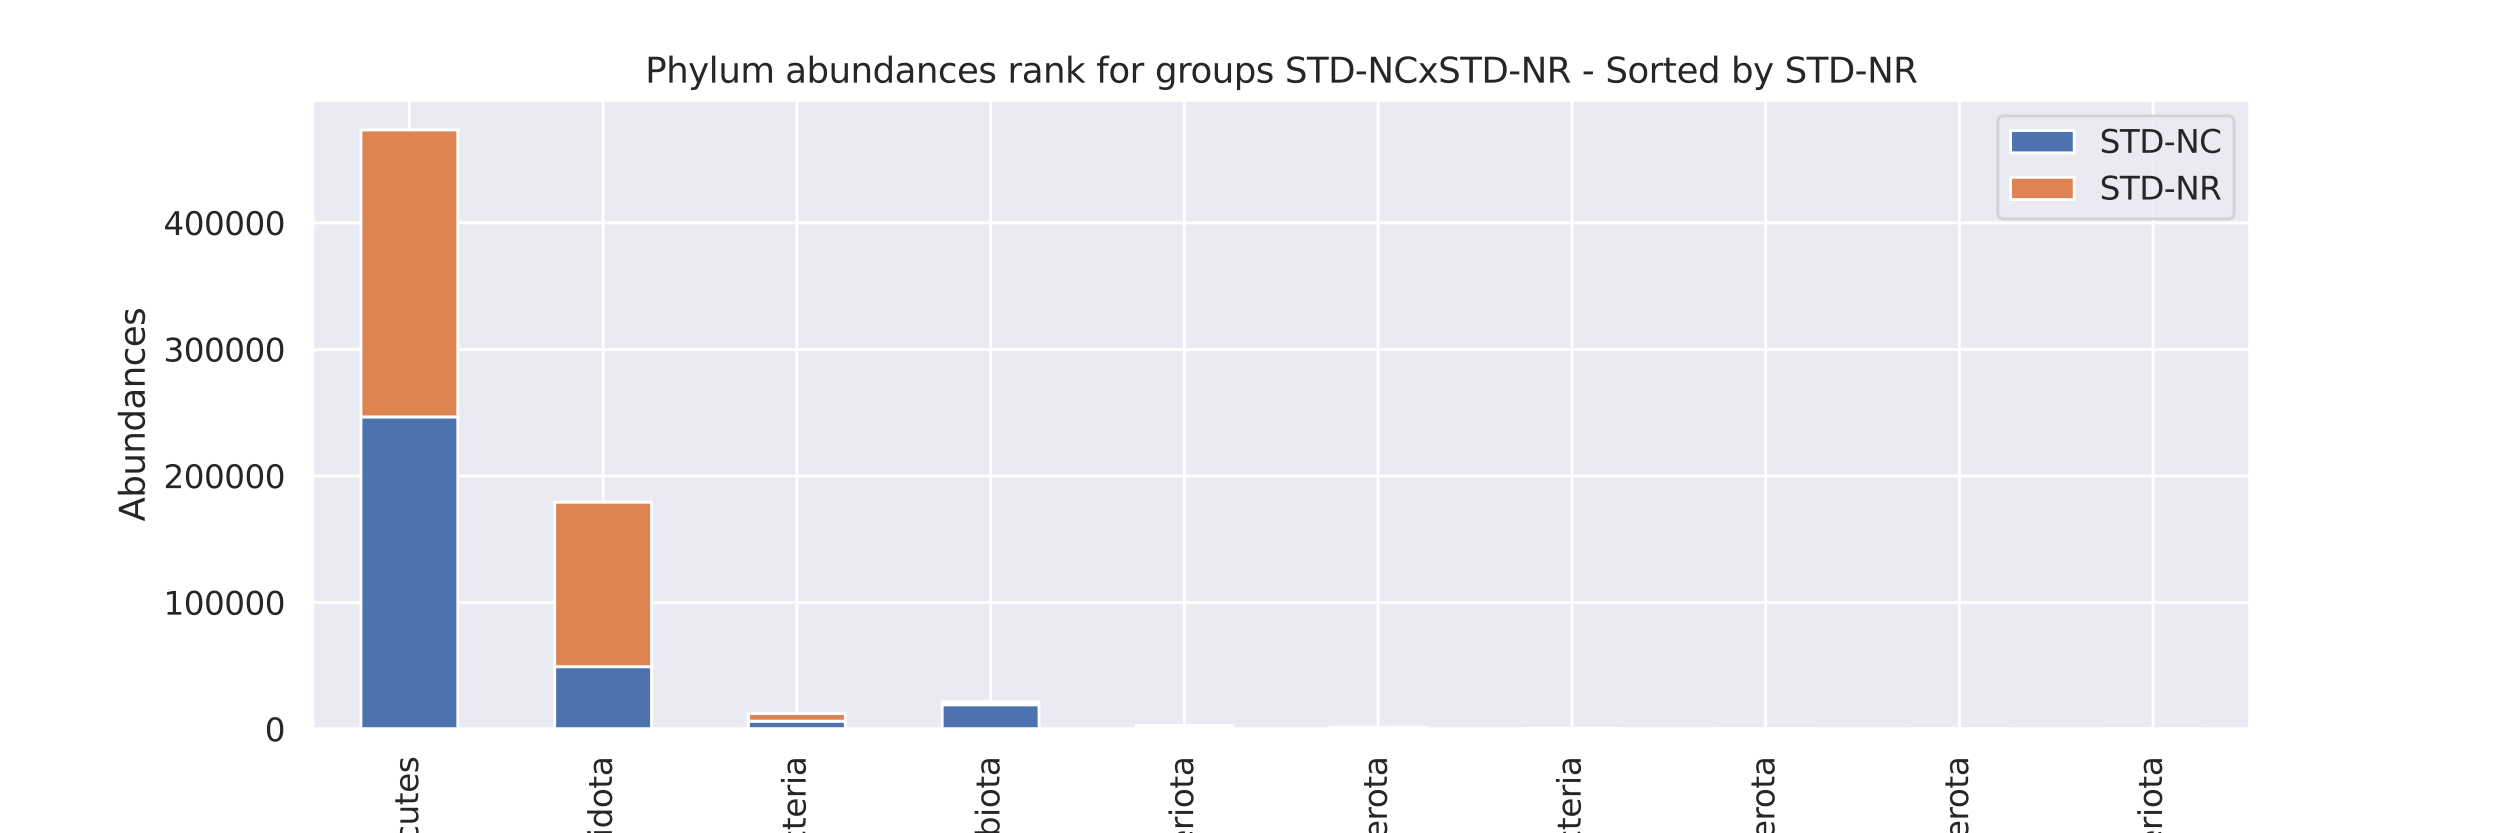 <?xml version="1.0" encoding="utf-8" standalone="no"?>
<!DOCTYPE svg PUBLIC "-//W3C//DTD SVG 1.1//EN"
  "http://www.w3.org/Graphics/SVG/1.1/DTD/svg11.dtd">
<svg xmlns:xlink="http://www.w3.org/1999/xlink" width="864pt" height="288pt" viewBox="0 0 864 288" xmlns="http://www.w3.org/2000/svg" version="1.1">
 <defs>
  <style type="text/css">*{stroke-linejoin: round; stroke-linecap: butt}</style>
 </defs>
 <g id="figure_1">
  <g id="patch_1">
   <path d="M 0 288 
L 864 288 
L 864 0 
L 0 0 
z
" style="fill: #ffffff"/>
  </g>
  <g id="axes_1">
   <g id="patch_2">
    <path d="M 108 252 
L 777.6 252 
L 777.6 34.56 
L 108 34.56 
z
" style="fill: #eaeaf2"/>
   </g>
   <g id="matplotlib.axis_1">
    <g id="xtick_1">
     <g id="line2d_1">
      <path d="M 141.48 252 
L 141.48 34.56 
" clip-path="url(#p31e2794c7b)" style="fill: none; stroke: #ffffff; stroke-linecap: round"/>
     </g>
     <g id="text_1">
      <!-- Firmicutes -->
      <g style="fill: #262626" transform="translate(144.515 318.016)rotate(-90)scale(0.11 -0.11)">
       <defs>
        <path id="DejaVuSans-46" d="M 628 4666 
L 3309 4666 
L 3309 4134 
L 1259 4134 
L 1259 2759 
L 3109 2759 
L 3109 2228 
L 1259 2228 
L 1259 0 
L 628 0 
L 628 4666 
z
" transform="scale(0.016)"/>
        <path id="DejaVuSans-69" d="M 603 3500 
L 1178 3500 
L 1178 0 
L 603 0 
L 603 3500 
z
M 603 4863 
L 1178 4863 
L 1178 4134 
L 603 4134 
L 603 4863 
z
" transform="scale(0.016)"/>
        <path id="DejaVuSans-72" d="M 2631 2963 
Q 2534 3019 2420 3045 
Q 2306 3072 2169 3072 
Q 1681 3072 1420 2755 
Q 1159 2438 1159 1844 
L 1159 0 
L 581 0 
L 581 3500 
L 1159 3500 
L 1159 2956 
Q 1341 3275 1631 3429 
Q 1922 3584 2338 3584 
Q 2397 3584 2469 3576 
Q 2541 3569 2628 3553 
L 2631 2963 
z
" transform="scale(0.016)"/>
        <path id="DejaVuSans-6d" d="M 3328 2828 
Q 3544 3216 3844 3400 
Q 4144 3584 4550 3584 
Q 5097 3584 5394 3201 
Q 5691 2819 5691 2113 
L 5691 0 
L 5113 0 
L 5113 2094 
Q 5113 2597 4934 2840 
Q 4756 3084 4391 3084 
Q 3944 3084 3684 2787 
Q 3425 2491 3425 1978 
L 3425 0 
L 2847 0 
L 2847 2094 
Q 2847 2600 2669 2842 
Q 2491 3084 2119 3084 
Q 1678 3084 1418 2786 
Q 1159 2488 1159 1978 
L 1159 0 
L 581 0 
L 581 3500 
L 1159 3500 
L 1159 2956 
Q 1356 3278 1631 3431 
Q 1906 3584 2284 3584 
Q 2666 3584 2933 3390 
Q 3200 3197 3328 2828 
z
" transform="scale(0.016)"/>
        <path id="DejaVuSans-63" d="M 3122 3366 
L 3122 2828 
Q 2878 2963 2633 3030 
Q 2388 3097 2138 3097 
Q 1578 3097 1268 2742 
Q 959 2388 959 1747 
Q 959 1106 1268 751 
Q 1578 397 2138 397 
Q 2388 397 2633 464 
Q 2878 531 3122 666 
L 3122 134 
Q 2881 22 2623 -34 
Q 2366 -91 2075 -91 
Q 1284 -91 818 406 
Q 353 903 353 1747 
Q 353 2603 823 3093 
Q 1294 3584 2113 3584 
Q 2378 3584 2631 3529 
Q 2884 3475 3122 3366 
z
" transform="scale(0.016)"/>
        <path id="DejaVuSans-75" d="M 544 1381 
L 544 3500 
L 1119 3500 
L 1119 1403 
Q 1119 906 1312 657 
Q 1506 409 1894 409 
Q 2359 409 2629 706 
Q 2900 1003 2900 1516 
L 2900 3500 
L 3475 3500 
L 3475 0 
L 2900 0 
L 2900 538 
Q 2691 219 2414 64 
Q 2138 -91 1772 -91 
Q 1169 -91 856 284 
Q 544 659 544 1381 
z
M 1991 3584 
L 1991 3584 
z
" transform="scale(0.016)"/>
        <path id="DejaVuSans-74" d="M 1172 4494 
L 1172 3500 
L 2356 3500 
L 2356 3053 
L 1172 3053 
L 1172 1153 
Q 1172 725 1289 603 
Q 1406 481 1766 481 
L 2356 481 
L 2356 0 
L 1766 0 
Q 1100 0 847 248 
Q 594 497 594 1153 
L 594 3053 
L 172 3053 
L 172 3500 
L 594 3500 
L 594 4494 
L 1172 4494 
z
" transform="scale(0.016)"/>
        <path id="DejaVuSans-65" d="M 3597 1894 
L 3597 1613 
L 953 1613 
Q 991 1019 1311 708 
Q 1631 397 2203 397 
Q 2534 397 2845 478 
Q 3156 559 3463 722 
L 3463 178 
Q 3153 47 2828 -22 
Q 2503 -91 2169 -91 
Q 1331 -91 842 396 
Q 353 884 353 1716 
Q 353 2575 817 3079 
Q 1281 3584 2069 3584 
Q 2775 3584 3186 3129 
Q 3597 2675 3597 1894 
z
M 3022 2063 
Q 3016 2534 2758 2815 
Q 2500 3097 2075 3097 
Q 1594 3097 1305 2825 
Q 1016 2553 972 2059 
L 3022 2063 
z
" transform="scale(0.016)"/>
        <path id="DejaVuSans-73" d="M 2834 3397 
L 2834 2853 
Q 2591 2978 2328 3040 
Q 2066 3103 1784 3103 
Q 1356 3103 1142 2972 
Q 928 2841 928 2578 
Q 928 2378 1081 2264 
Q 1234 2150 1697 2047 
L 1894 2003 
Q 2506 1872 2764 1633 
Q 3022 1394 3022 966 
Q 3022 478 2636 193 
Q 2250 -91 1575 -91 
Q 1294 -91 989 -36 
Q 684 19 347 128 
L 347 722 
Q 666 556 975 473 
Q 1284 391 1588 391 
Q 1994 391 2212 530 
Q 2431 669 2431 922 
Q 2431 1156 2273 1281 
Q 2116 1406 1581 1522 
L 1381 1569 
Q 847 1681 609 1914 
Q 372 2147 372 2553 
Q 372 3047 722 3315 
Q 1072 3584 1716 3584 
Q 2034 3584 2315 3537 
Q 2597 3491 2834 3397 
z
" transform="scale(0.016)"/>
       </defs>
       <use xlink:href="#DejaVuSans-46"/>
       <use xlink:href="#DejaVuSans-69" x="50.27"/>
       <use xlink:href="#DejaVuSans-72" x="78.053"/>
       <use xlink:href="#DejaVuSans-6d" x="117.416"/>
       <use xlink:href="#DejaVuSans-69" x="214.828"/>
       <use xlink:href="#DejaVuSans-63" x="242.611"/>
       <use xlink:href="#DejaVuSans-75" x="297.592"/>
       <use xlink:href="#DejaVuSans-74" x="360.971"/>
       <use xlink:href="#DejaVuSans-65" x="400.18"/>
       <use xlink:href="#DejaVuSans-73" x="461.703"/>
      </g>
     </g>
    </g>
    <g id="xtick_2">
     <g id="line2d_2">
      <path d="M 208.44 252 
L 208.44 34.56 
" clip-path="url(#p31e2794c7b)" style="fill: none; stroke: #ffffff; stroke-linecap: round"/>
     </g>
     <g id="text_2">
      <!-- Bacteroidota -->
      <g style="fill: #262626" transform="translate(211.475 331.745)rotate(-90)scale(0.11 -0.11)">
       <defs>
        <path id="DejaVuSans-42" d="M 1259 2228 
L 1259 519 
L 2272 519 
Q 2781 519 3026 730 
Q 3272 941 3272 1375 
Q 3272 1813 3026 2020 
Q 2781 2228 2272 2228 
L 1259 2228 
z
M 1259 4147 
L 1259 2741 
L 2194 2741 
Q 2656 2741 2882 2914 
Q 3109 3088 3109 3444 
Q 3109 3797 2882 3972 
Q 2656 4147 2194 4147 
L 1259 4147 
z
M 628 4666 
L 2241 4666 
Q 2963 4666 3353 4366 
Q 3744 4066 3744 3513 
Q 3744 3084 3544 2831 
Q 3344 2578 2956 2516 
Q 3422 2416 3680 2098 
Q 3938 1781 3938 1306 
Q 3938 681 3513 340 
Q 3088 0 2303 0 
L 628 0 
L 628 4666 
z
" transform="scale(0.016)"/>
        <path id="DejaVuSans-61" d="M 2194 1759 
Q 1497 1759 1228 1600 
Q 959 1441 959 1056 
Q 959 750 1161 570 
Q 1363 391 1709 391 
Q 2188 391 2477 730 
Q 2766 1069 2766 1631 
L 2766 1759 
L 2194 1759 
z
M 3341 1997 
L 3341 0 
L 2766 0 
L 2766 531 
Q 2569 213 2275 61 
Q 1981 -91 1556 -91 
Q 1019 -91 701 211 
Q 384 513 384 1019 
Q 384 1609 779 1909 
Q 1175 2209 1959 2209 
L 2766 2209 
L 2766 2266 
Q 2766 2663 2505 2880 
Q 2244 3097 1772 3097 
Q 1472 3097 1187 3025 
Q 903 2953 641 2809 
L 641 3341 
Q 956 3463 1253 3523 
Q 1550 3584 1831 3584 
Q 2591 3584 2966 3190 
Q 3341 2797 3341 1997 
z
" transform="scale(0.016)"/>
        <path id="DejaVuSans-6f" d="M 1959 3097 
Q 1497 3097 1228 2736 
Q 959 2375 959 1747 
Q 959 1119 1226 758 
Q 1494 397 1959 397 
Q 2419 397 2687 759 
Q 2956 1122 2956 1747 
Q 2956 2369 2687 2733 
Q 2419 3097 1959 3097 
z
M 1959 3584 
Q 2709 3584 3137 3096 
Q 3566 2609 3566 1747 
Q 3566 888 3137 398 
Q 2709 -91 1959 -91 
Q 1206 -91 779 398 
Q 353 888 353 1747 
Q 353 2609 779 3096 
Q 1206 3584 1959 3584 
z
" transform="scale(0.016)"/>
        <path id="DejaVuSans-64" d="M 2906 2969 
L 2906 4863 
L 3481 4863 
L 3481 0 
L 2906 0 
L 2906 525 
Q 2725 213 2448 61 
Q 2172 -91 1784 -91 
Q 1150 -91 751 415 
Q 353 922 353 1747 
Q 353 2572 751 3078 
Q 1150 3584 1784 3584 
Q 2172 3584 2448 3432 
Q 2725 3281 2906 2969 
z
M 947 1747 
Q 947 1113 1208 752 
Q 1469 391 1925 391 
Q 2381 391 2643 752 
Q 2906 1113 2906 1747 
Q 2906 2381 2643 2742 
Q 2381 3103 1925 3103 
Q 1469 3103 1208 2742 
Q 947 2381 947 1747 
z
" transform="scale(0.016)"/>
       </defs>
       <use xlink:href="#DejaVuSans-42"/>
       <use xlink:href="#DejaVuSans-61" x="68.604"/>
       <use xlink:href="#DejaVuSans-63" x="129.883"/>
       <use xlink:href="#DejaVuSans-74" x="184.863"/>
       <use xlink:href="#DejaVuSans-65" x="224.072"/>
       <use xlink:href="#DejaVuSans-72" x="285.596"/>
       <use xlink:href="#DejaVuSans-6f" x="324.459"/>
       <use xlink:href="#DejaVuSans-69" x="385.641"/>
       <use xlink:href="#DejaVuSans-64" x="413.424"/>
       <use xlink:href="#DejaVuSans-6f" x="476.9"/>
       <use xlink:href="#DejaVuSans-74" x="538.082"/>
       <use xlink:href="#DejaVuSans-61" x="577.291"/>
      </g>
     </g>
    </g>
    <g id="xtick_3">
     <g id="line2d_3">
      <path d="M 275.4 252 
L 275.4 34.56 
" clip-path="url(#p31e2794c7b)" style="fill: none; stroke: #ffffff; stroke-linecap: round"/>
     </g>
     <g id="text_3">
      <!-- Proteobacteria -->
      <g style="fill: #262626" transform="translate(278.435 341.929)rotate(-90)scale(0.11 -0.11)">
       <defs>
        <path id="DejaVuSans-50" d="M 1259 4147 
L 1259 2394 
L 2053 2394 
Q 2494 2394 2734 2622 
Q 2975 2850 2975 3272 
Q 2975 3691 2734 3919 
Q 2494 4147 2053 4147 
L 1259 4147 
z
M 628 4666 
L 2053 4666 
Q 2838 4666 3239 4311 
Q 3641 3956 3641 3272 
Q 3641 2581 3239 2228 
Q 2838 1875 2053 1875 
L 1259 1875 
L 1259 0 
L 628 0 
L 628 4666 
z
" transform="scale(0.016)"/>
        <path id="DejaVuSans-62" d="M 3116 1747 
Q 3116 2381 2855 2742 
Q 2594 3103 2138 3103 
Q 1681 3103 1420 2742 
Q 1159 2381 1159 1747 
Q 1159 1113 1420 752 
Q 1681 391 2138 391 
Q 2594 391 2855 752 
Q 3116 1113 3116 1747 
z
M 1159 2969 
Q 1341 3281 1617 3432 
Q 1894 3584 2278 3584 
Q 2916 3584 3314 3078 
Q 3713 2572 3713 1747 
Q 3713 922 3314 415 
Q 2916 -91 2278 -91 
Q 1894 -91 1617 61 
Q 1341 213 1159 525 
L 1159 0 
L 581 0 
L 581 4863 
L 1159 4863 
L 1159 2969 
z
" transform="scale(0.016)"/>
       </defs>
       <use xlink:href="#DejaVuSans-50"/>
       <use xlink:href="#DejaVuSans-72" x="58.553"/>
       <use xlink:href="#DejaVuSans-6f" x="97.416"/>
       <use xlink:href="#DejaVuSans-74" x="158.598"/>
       <use xlink:href="#DejaVuSans-65" x="197.807"/>
       <use xlink:href="#DejaVuSans-6f" x="259.33"/>
       <use xlink:href="#DejaVuSans-62" x="320.512"/>
       <use xlink:href="#DejaVuSans-61" x="383.988"/>
       <use xlink:href="#DejaVuSans-63" x="445.268"/>
       <use xlink:href="#DejaVuSans-74" x="500.248"/>
       <use xlink:href="#DejaVuSans-65" x="539.457"/>
       <use xlink:href="#DejaVuSans-72" x="600.98"/>
       <use xlink:href="#DejaVuSans-69" x="642.094"/>
       <use xlink:href="#DejaVuSans-61" x="669.877"/>
      </g>
     </g>
    </g>
    <g id="xtick_4">
     <g id="line2d_4">
      <path d="M 342.36 252 
L 342.36 34.56 
" clip-path="url(#p31e2794c7b)" style="fill: none; stroke: #ffffff; stroke-linecap: round"/>
     </g>
     <g id="text_4">
      <!-- Verrucomicrobiota -->
      <g style="fill: #262626" transform="translate(345.395 362.19)rotate(-90)scale(0.11 -0.11)">
       <defs>
        <path id="DejaVuSans-56" d="M 1831 0 
L 50 4666 
L 709 4666 
L 2188 738 
L 3669 4666 
L 4325 4666 
L 2547 0 
L 1831 0 
z
" transform="scale(0.016)"/>
       </defs>
       <use xlink:href="#DejaVuSans-56"/>
       <use xlink:href="#DejaVuSans-65" x="60.658"/>
       <use xlink:href="#DejaVuSans-72" x="122.182"/>
       <use xlink:href="#DejaVuSans-72" x="161.545"/>
       <use xlink:href="#DejaVuSans-75" x="202.658"/>
       <use xlink:href="#DejaVuSans-63" x="266.037"/>
       <use xlink:href="#DejaVuSans-6f" x="321.018"/>
       <use xlink:href="#DejaVuSans-6d" x="382.199"/>
       <use xlink:href="#DejaVuSans-69" x="479.611"/>
       <use xlink:href="#DejaVuSans-63" x="507.395"/>
       <use xlink:href="#DejaVuSans-72" x="562.375"/>
       <use xlink:href="#DejaVuSans-6f" x="601.238"/>
       <use xlink:href="#DejaVuSans-62" x="662.42"/>
       <use xlink:href="#DejaVuSans-69" x="725.896"/>
       <use xlink:href="#DejaVuSans-6f" x="753.68"/>
       <use xlink:href="#DejaVuSans-74" x="814.861"/>
       <use xlink:href="#DejaVuSans-61" x="854.07"/>
      </g>
     </g>
    </g>
    <g id="xtick_5">
     <g id="line2d_5">
      <path d="M 409.32 252 
L 409.32 34.56 
" clip-path="url(#p31e2794c7b)" style="fill: none; stroke: #ffffff; stroke-linecap: round"/>
     </g>
     <g id="text_5">
      <!-- Actinobacteriota -->
      <g style="fill: #262626" transform="translate(412.355 352.166)rotate(-90)scale(0.11 -0.11)">
       <defs>
        <path id="DejaVuSans-41" d="M 2188 4044 
L 1331 1722 
L 3047 1722 
L 2188 4044 
z
M 1831 4666 
L 2547 4666 
L 4325 0 
L 3669 0 
L 3244 1197 
L 1141 1197 
L 716 0 
L 50 0 
L 1831 4666 
z
" transform="scale(0.016)"/>
        <path id="DejaVuSans-6e" d="M 3513 2113 
L 3513 0 
L 2938 0 
L 2938 2094 
Q 2938 2591 2744 2837 
Q 2550 3084 2163 3084 
Q 1697 3084 1428 2787 
Q 1159 2491 1159 1978 
L 1159 0 
L 581 0 
L 581 3500 
L 1159 3500 
L 1159 2956 
Q 1366 3272 1645 3428 
Q 1925 3584 2291 3584 
Q 2894 3584 3203 3211 
Q 3513 2838 3513 2113 
z
" transform="scale(0.016)"/>
       </defs>
       <use xlink:href="#DejaVuSans-41"/>
       <use xlink:href="#DejaVuSans-63" x="66.658"/>
       <use xlink:href="#DejaVuSans-74" x="121.639"/>
       <use xlink:href="#DejaVuSans-69" x="160.848"/>
       <use xlink:href="#DejaVuSans-6e" x="188.631"/>
       <use xlink:href="#DejaVuSans-6f" x="252.01"/>
       <use xlink:href="#DejaVuSans-62" x="313.191"/>
       <use xlink:href="#DejaVuSans-61" x="376.668"/>
       <use xlink:href="#DejaVuSans-63" x="437.947"/>
       <use xlink:href="#DejaVuSans-74" x="492.928"/>
       <use xlink:href="#DejaVuSans-65" x="532.137"/>
       <use xlink:href="#DejaVuSans-72" x="593.66"/>
       <use xlink:href="#DejaVuSans-69" x="634.773"/>
       <use xlink:href="#DejaVuSans-6f" x="662.557"/>
       <use xlink:href="#DejaVuSans-74" x="723.738"/>
       <use xlink:href="#DejaVuSans-61" x="762.947"/>
      </g>
     </g>
    </g>
    <g id="xtick_6">
     <g id="line2d_6">
      <path d="M 476.28 252 
L 476.28 34.56 
" clip-path="url(#p31e2794c7b)" style="fill: none; stroke: #ffffff; stroke-linecap: round"/>
     </g>
     <g id="text_6">
      <!-- Desulfobacterota -->
      <g style="fill: #262626" transform="translate(479.315 356.011)rotate(-90)scale(0.11 -0.11)">
       <defs>
        <path id="DejaVuSans-44" d="M 1259 4147 
L 1259 519 
L 2022 519 
Q 2988 519 3436 956 
Q 3884 1394 3884 2338 
Q 3884 3275 3436 3711 
Q 2988 4147 2022 4147 
L 1259 4147 
z
M 628 4666 
L 1925 4666 
Q 3281 4666 3915 4102 
Q 4550 3538 4550 2338 
Q 4550 1131 3912 565 
Q 3275 0 1925 0 
L 628 0 
L 628 4666 
z
" transform="scale(0.016)"/>
        <path id="DejaVuSans-6c" d="M 603 4863 
L 1178 4863 
L 1178 0 
L 603 0 
L 603 4863 
z
" transform="scale(0.016)"/>
        <path id="DejaVuSans-66" d="M 2375 4863 
L 2375 4384 
L 1825 4384 
Q 1516 4384 1395 4259 
Q 1275 4134 1275 3809 
L 1275 3500 
L 2222 3500 
L 2222 3053 
L 1275 3053 
L 1275 0 
L 697 0 
L 697 3053 
L 147 3053 
L 147 3500 
L 697 3500 
L 697 3744 
Q 697 4328 969 4595 
Q 1241 4863 1831 4863 
L 2375 4863 
z
" transform="scale(0.016)"/>
       </defs>
       <use xlink:href="#DejaVuSans-44"/>
       <use xlink:href="#DejaVuSans-65" x="77.002"/>
       <use xlink:href="#DejaVuSans-73" x="138.525"/>
       <use xlink:href="#DejaVuSans-75" x="190.625"/>
       <use xlink:href="#DejaVuSans-6c" x="254.004"/>
       <use xlink:href="#DejaVuSans-66" x="281.787"/>
       <use xlink:href="#DejaVuSans-6f" x="316.992"/>
       <use xlink:href="#DejaVuSans-62" x="378.174"/>
       <use xlink:href="#DejaVuSans-61" x="441.65"/>
       <use xlink:href="#DejaVuSans-63" x="502.93"/>
       <use xlink:href="#DejaVuSans-74" x="557.91"/>
       <use xlink:href="#DejaVuSans-65" x="597.119"/>
       <use xlink:href="#DejaVuSans-72" x="658.643"/>
       <use xlink:href="#DejaVuSans-6f" x="697.506"/>
       <use xlink:href="#DejaVuSans-74" x="758.688"/>
       <use xlink:href="#DejaVuSans-61" x="797.896"/>
      </g>
     </g>
    </g>
    <g id="xtick_7">
     <g id="line2d_7">
      <path d="M 543.24 252 
L 543.24 34.56 
" clip-path="url(#p31e2794c7b)" style="fill: none; stroke: #ffffff; stroke-linecap: round"/>
     </g>
     <g id="text_7">
      <!-- Cyanobacteria -->
      <g style="fill: #262626" transform="translate(546.275 341.307)rotate(-90)scale(0.11 -0.11)">
       <defs>
        <path id="DejaVuSans-43" d="M 4122 4306 
L 4122 3641 
Q 3803 3938 3442 4084 
Q 3081 4231 2675 4231 
Q 1875 4231 1450 3742 
Q 1025 3253 1025 2328 
Q 1025 1406 1450 917 
Q 1875 428 2675 428 
Q 3081 428 3442 575 
Q 3803 722 4122 1019 
L 4122 359 
Q 3791 134 3420 21 
Q 3050 -91 2638 -91 
Q 1578 -91 968 557 
Q 359 1206 359 2328 
Q 359 3453 968 4101 
Q 1578 4750 2638 4750 
Q 3056 4750 3426 4639 
Q 3797 4528 4122 4306 
z
" transform="scale(0.016)"/>
        <path id="DejaVuSans-79" d="M 2059 -325 
Q 1816 -950 1584 -1140 
Q 1353 -1331 966 -1331 
L 506 -1331 
L 506 -850 
L 844 -850 
Q 1081 -850 1212 -737 
Q 1344 -625 1503 -206 
L 1606 56 
L 191 3500 
L 800 3500 
L 1894 763 
L 2988 3500 
L 3597 3500 
L 2059 -325 
z
" transform="scale(0.016)"/>
       </defs>
       <use xlink:href="#DejaVuSans-43"/>
       <use xlink:href="#DejaVuSans-79" x="69.824"/>
       <use xlink:href="#DejaVuSans-61" x="129.004"/>
       <use xlink:href="#DejaVuSans-6e" x="190.283"/>
       <use xlink:href="#DejaVuSans-6f" x="253.662"/>
       <use xlink:href="#DejaVuSans-62" x="314.844"/>
       <use xlink:href="#DejaVuSans-61" x="378.32"/>
       <use xlink:href="#DejaVuSans-63" x="439.6"/>
       <use xlink:href="#DejaVuSans-74" x="494.58"/>
       <use xlink:href="#DejaVuSans-65" x="533.789"/>
       <use xlink:href="#DejaVuSans-72" x="595.312"/>
       <use xlink:href="#DejaVuSans-69" x="636.426"/>
       <use xlink:href="#DejaVuSans-61" x="664.209"/>
      </g>
     </g>
    </g>
    <g id="xtick_8">
     <g id="line2d_8">
      <path d="M 610.2 252 
L 610.2 34.56 
" clip-path="url(#p31e2794c7b)" style="fill: none; stroke: #ffffff; stroke-linecap: round"/>
     </g>
     <g id="text_8">
      <!-- Campilobacterota -->
      <g style="fill: #262626" transform="translate(613.235 359.374)rotate(-90)scale(0.11 -0.11)">
       <defs>
        <path id="DejaVuSans-70" d="M 1159 525 
L 1159 -1331 
L 581 -1331 
L 581 3500 
L 1159 3500 
L 1159 2969 
Q 1341 3281 1617 3432 
Q 1894 3584 2278 3584 
Q 2916 3584 3314 3078 
Q 3713 2572 3713 1747 
Q 3713 922 3314 415 
Q 2916 -91 2278 -91 
Q 1894 -91 1617 61 
Q 1341 213 1159 525 
z
M 3116 1747 
Q 3116 2381 2855 2742 
Q 2594 3103 2138 3103 
Q 1681 3103 1420 2742 
Q 1159 2381 1159 1747 
Q 1159 1113 1420 752 
Q 1681 391 2138 391 
Q 2594 391 2855 752 
Q 3116 1113 3116 1747 
z
" transform="scale(0.016)"/>
       </defs>
       <use xlink:href="#DejaVuSans-43"/>
       <use xlink:href="#DejaVuSans-61" x="69.824"/>
       <use xlink:href="#DejaVuSans-6d" x="131.104"/>
       <use xlink:href="#DejaVuSans-70" x="228.516"/>
       <use xlink:href="#DejaVuSans-69" x="291.992"/>
       <use xlink:href="#DejaVuSans-6c" x="319.775"/>
       <use xlink:href="#DejaVuSans-6f" x="347.559"/>
       <use xlink:href="#DejaVuSans-62" x="408.74"/>
       <use xlink:href="#DejaVuSans-61" x="472.217"/>
       <use xlink:href="#DejaVuSans-63" x="533.496"/>
       <use xlink:href="#DejaVuSans-74" x="588.477"/>
       <use xlink:href="#DejaVuSans-65" x="627.686"/>
       <use xlink:href="#DejaVuSans-72" x="689.209"/>
       <use xlink:href="#DejaVuSans-6f" x="728.072"/>
       <use xlink:href="#DejaVuSans-74" x="789.254"/>
       <use xlink:href="#DejaVuSans-61" x="828.463"/>
      </g>
     </g>
    </g>
    <g id="xtick_9">
     <g id="line2d_9">
      <path d="M 677.16 252 
L 677.16 34.56 
" clip-path="url(#p31e2794c7b)" style="fill: none; stroke: #ffffff; stroke-linecap: round"/>
     </g>
     <g id="text_9">
      <!-- Deferribacterota -->
      <g style="fill: #262626" transform="translate(680.195 352.198)rotate(-90)scale(0.11 -0.11)">
       <use xlink:href="#DejaVuSans-44"/>
       <use xlink:href="#DejaVuSans-65" x="77.002"/>
       <use xlink:href="#DejaVuSans-66" x="138.525"/>
       <use xlink:href="#DejaVuSans-65" x="173.73"/>
       <use xlink:href="#DejaVuSans-72" x="235.254"/>
       <use xlink:href="#DejaVuSans-72" x="274.617"/>
       <use xlink:href="#DejaVuSans-69" x="315.73"/>
       <use xlink:href="#DejaVuSans-62" x="343.514"/>
       <use xlink:href="#DejaVuSans-61" x="406.99"/>
       <use xlink:href="#DejaVuSans-63" x="468.27"/>
       <use xlink:href="#DejaVuSans-74" x="523.25"/>
       <use xlink:href="#DejaVuSans-65" x="562.459"/>
       <use xlink:href="#DejaVuSans-72" x="623.982"/>
       <use xlink:href="#DejaVuSans-6f" x="662.846"/>
       <use xlink:href="#DejaVuSans-74" x="724.027"/>
       <use xlink:href="#DejaVuSans-61" x="763.236"/>
      </g>
     </g>
    </g>
    <g id="xtick_10">
     <g id="line2d_10">
      <path d="M 744.12 252 
L 744.12 34.56 
" clip-path="url(#p31e2794c7b)" style="fill: none; stroke: #ffffff; stroke-linecap: round"/>
     </g>
     <g id="text_10">
      <!-- Acidobacteriota -->
      <g style="fill: #262626" transform="translate(747.155 347.865)rotate(-90)scale(0.11 -0.11)">
       <use xlink:href="#DejaVuSans-41"/>
       <use xlink:href="#DejaVuSans-63" x="66.658"/>
       <use xlink:href="#DejaVuSans-69" x="121.639"/>
       <use xlink:href="#DejaVuSans-64" x="149.422"/>
       <use xlink:href="#DejaVuSans-6f" x="212.898"/>
       <use xlink:href="#DejaVuSans-62" x="274.08"/>
       <use xlink:href="#DejaVuSans-61" x="337.557"/>
       <use xlink:href="#DejaVuSans-63" x="398.836"/>
       <use xlink:href="#DejaVuSans-74" x="453.816"/>
       <use xlink:href="#DejaVuSans-65" x="493.025"/>
       <use xlink:href="#DejaVuSans-72" x="554.549"/>
       <use xlink:href="#DejaVuSans-69" x="595.662"/>
       <use xlink:href="#DejaVuSans-6f" x="623.445"/>
       <use xlink:href="#DejaVuSans-74" x="684.627"/>
       <use xlink:href="#DejaVuSans-61" x="723.836"/>
      </g>
     </g>
    </g>
    <g id="text_11">
     <!-- Phylum -->
     <g style="fill: #262626" transform="translate(420.515 375.308)scale(0.12 -0.12)">
      <defs>
       <path id="DejaVuSans-68" d="M 3513 2113 
L 3513 0 
L 2938 0 
L 2938 2094 
Q 2938 2591 2744 2837 
Q 2550 3084 2163 3084 
Q 1697 3084 1428 2787 
Q 1159 2491 1159 1978 
L 1159 0 
L 581 0 
L 581 4863 
L 1159 4863 
L 1159 2956 
Q 1366 3272 1645 3428 
Q 1925 3584 2291 3584 
Q 2894 3584 3203 3211 
Q 3513 2838 3513 2113 
z
" transform="scale(0.016)"/>
      </defs>
      <use xlink:href="#DejaVuSans-50"/>
      <use xlink:href="#DejaVuSans-68" x="60.303"/>
      <use xlink:href="#DejaVuSans-79" x="123.682"/>
      <use xlink:href="#DejaVuSans-6c" x="182.861"/>
      <use xlink:href="#DejaVuSans-75" x="210.645"/>
      <use xlink:href="#DejaVuSans-6d" x="274.023"/>
     </g>
    </g>
   </g>
   <g id="matplotlib.axis_2">
    <g id="ytick_1">
     <g id="line2d_11">
      <path d="M 108 252 
L 777.6 252 
" clip-path="url(#p31e2794c7b)" style="fill: none; stroke: #ffffff; stroke-linecap: round"/>
     </g>
     <g id="text_12">
      <!-- 0 -->
      <g style="fill: #262626" transform="translate(91.501 256.179)scale(0.11 -0.11)">
       <defs>
        <path id="DejaVuSans-30" d="M 2034 4250 
Q 1547 4250 1301 3770 
Q 1056 3291 1056 2328 
Q 1056 1369 1301 889 
Q 1547 409 2034 409 
Q 2525 409 2770 889 
Q 3016 1369 3016 2328 
Q 3016 3291 2770 3770 
Q 2525 4250 2034 4250 
z
M 2034 4750 
Q 2819 4750 3233 4129 
Q 3647 3509 3647 2328 
Q 3647 1150 3233 529 
Q 2819 -91 2034 -91 
Q 1250 -91 836 529 
Q 422 1150 422 2328 
Q 422 3509 836 4129 
Q 1250 4750 2034 4750 
z
" transform="scale(0.016)"/>
       </defs>
       <use xlink:href="#DejaVuSans-30"/>
      </g>
     </g>
    </g>
    <g id="ytick_2">
     <g id="line2d_12">
      <path d="M 108 208.257 
L 777.6 208.257 
" clip-path="url(#p31e2794c7b)" style="fill: none; stroke: #ffffff; stroke-linecap: round"/>
     </g>
     <g id="text_13">
      <!-- 100000 -->
      <g style="fill: #262626" transform="translate(56.508 212.437)scale(0.11 -0.11)">
       <defs>
        <path id="DejaVuSans-31" d="M 794 531 
L 1825 531 
L 1825 4091 
L 703 3866 
L 703 4441 
L 1819 4666 
L 2450 4666 
L 2450 531 
L 3481 531 
L 3481 0 
L 794 0 
L 794 531 
z
" transform="scale(0.016)"/>
       </defs>
       <use xlink:href="#DejaVuSans-31"/>
       <use xlink:href="#DejaVuSans-30" x="63.623"/>
       <use xlink:href="#DejaVuSans-30" x="127.246"/>
       <use xlink:href="#DejaVuSans-30" x="190.869"/>
       <use xlink:href="#DejaVuSans-30" x="254.492"/>
       <use xlink:href="#DejaVuSans-30" x="318.115"/>
      </g>
     </g>
    </g>
    <g id="ytick_3">
     <g id="line2d_13">
      <path d="M 108 164.515 
L 777.6 164.515 
" clip-path="url(#p31e2794c7b)" style="fill: none; stroke: #ffffff; stroke-linecap: round"/>
     </g>
     <g id="text_14">
      <!-- 200000 -->
      <g style="fill: #262626" transform="translate(56.508 168.694)scale(0.11 -0.11)">
       <defs>
        <path id="DejaVuSans-32" d="M 1228 531 
L 3431 531 
L 3431 0 
L 469 0 
L 469 531 
Q 828 903 1448 1529 
Q 2069 2156 2228 2338 
Q 2531 2678 2651 2914 
Q 2772 3150 2772 3378 
Q 2772 3750 2511 3984 
Q 2250 4219 1831 4219 
Q 1534 4219 1204 4116 
Q 875 4013 500 3803 
L 500 4441 
Q 881 4594 1212 4672 
Q 1544 4750 1819 4750 
Q 2544 4750 2975 4387 
Q 3406 4025 3406 3419 
Q 3406 3131 3298 2873 
Q 3191 2616 2906 2266 
Q 2828 2175 2409 1742 
Q 1991 1309 1228 531 
z
" transform="scale(0.016)"/>
       </defs>
       <use xlink:href="#DejaVuSans-32"/>
       <use xlink:href="#DejaVuSans-30" x="63.623"/>
       <use xlink:href="#DejaVuSans-30" x="127.246"/>
       <use xlink:href="#DejaVuSans-30" x="190.869"/>
       <use xlink:href="#DejaVuSans-30" x="254.492"/>
       <use xlink:href="#DejaVuSans-30" x="318.115"/>
      </g>
     </g>
    </g>
    <g id="ytick_4">
     <g id="line2d_14">
      <path d="M 108 120.772 
L 777.6 120.772 
" clip-path="url(#p31e2794c7b)" style="fill: none; stroke: #ffffff; stroke-linecap: round"/>
     </g>
     <g id="text_15">
      <!-- 300000 -->
      <g style="fill: #262626" transform="translate(56.508 124.951)scale(0.11 -0.11)">
       <defs>
        <path id="DejaVuSans-33" d="M 2597 2516 
Q 3050 2419 3304 2112 
Q 3559 1806 3559 1356 
Q 3559 666 3084 287 
Q 2609 -91 1734 -91 
Q 1441 -91 1130 -33 
Q 819 25 488 141 
L 488 750 
Q 750 597 1062 519 
Q 1375 441 1716 441 
Q 2309 441 2620 675 
Q 2931 909 2931 1356 
Q 2931 1769 2642 2001 
Q 2353 2234 1838 2234 
L 1294 2234 
L 1294 2753 
L 1863 2753 
Q 2328 2753 2575 2939 
Q 2822 3125 2822 3475 
Q 2822 3834 2567 4026 
Q 2313 4219 1838 4219 
Q 1578 4219 1281 4162 
Q 984 4106 628 3988 
L 628 4550 
Q 988 4650 1302 4700 
Q 1616 4750 1894 4750 
Q 2613 4750 3031 4423 
Q 3450 4097 3450 3541 
Q 3450 3153 3228 2886 
Q 3006 2619 2597 2516 
z
" transform="scale(0.016)"/>
       </defs>
       <use xlink:href="#DejaVuSans-33"/>
       <use xlink:href="#DejaVuSans-30" x="63.623"/>
       <use xlink:href="#DejaVuSans-30" x="127.246"/>
       <use xlink:href="#DejaVuSans-30" x="190.869"/>
       <use xlink:href="#DejaVuSans-30" x="254.492"/>
       <use xlink:href="#DejaVuSans-30" x="318.115"/>
      </g>
     </g>
    </g>
    <g id="ytick_5">
     <g id="line2d_15">
      <path d="M 108 77.03 
L 777.6 77.03 
" clip-path="url(#p31e2794c7b)" style="fill: none; stroke: #ffffff; stroke-linecap: round"/>
     </g>
     <g id="text_16">
      <!-- 400000 -->
      <g style="fill: #262626" transform="translate(56.508 81.209)scale(0.11 -0.11)">
       <defs>
        <path id="DejaVuSans-34" d="M 2419 4116 
L 825 1625 
L 2419 1625 
L 2419 4116 
z
M 2253 4666 
L 3047 4666 
L 3047 1625 
L 3713 1625 
L 3713 1100 
L 3047 1100 
L 3047 0 
L 2419 0 
L 2419 1100 
L 313 1100 
L 313 1709 
L 2253 4666 
z
" transform="scale(0.016)"/>
       </defs>
       <use xlink:href="#DejaVuSans-34"/>
       <use xlink:href="#DejaVuSans-30" x="63.623"/>
       <use xlink:href="#DejaVuSans-30" x="127.246"/>
       <use xlink:href="#DejaVuSans-30" x="190.869"/>
       <use xlink:href="#DejaVuSans-30" x="254.492"/>
       <use xlink:href="#DejaVuSans-30" x="318.115"/>
      </g>
     </g>
    </g>
    <g id="text_17">
     <!-- Abundances -->
     <g style="fill: #262626" transform="translate(50.012 180.203)rotate(-90)scale(0.12 -0.12)">
      <use xlink:href="#DejaVuSans-41"/>
      <use xlink:href="#DejaVuSans-62" x="68.408"/>
      <use xlink:href="#DejaVuSans-75" x="131.885"/>
      <use xlink:href="#DejaVuSans-6e" x="195.264"/>
      <use xlink:href="#DejaVuSans-64" x="258.643"/>
      <use xlink:href="#DejaVuSans-61" x="322.119"/>
      <use xlink:href="#DejaVuSans-6e" x="383.398"/>
      <use xlink:href="#DejaVuSans-63" x="446.777"/>
      <use xlink:href="#DejaVuSans-65" x="501.758"/>
      <use xlink:href="#DejaVuSans-73" x="563.281"/>
     </g>
    </g>
   </g>
   <g id="patch_3">
    <path d="M 124.74 252 
L 158.22 252 
L 158.22 144.077 
L 124.74 144.077 
z
" clip-path="url(#p31e2794c7b)" style="fill: #4c72b0; stroke: #ffffff; stroke-linejoin: miter"/>
   </g>
   <g id="patch_4">
    <path d="M 191.7 252 
L 225.18 252 
L 225.18 230.405 
L 191.7 230.405 
z
" clip-path="url(#p31e2794c7b)" style="fill: #4c72b0; stroke: #ffffff; stroke-linejoin: miter"/>
   </g>
   <g id="patch_5">
    <path d="M 258.66 252 
L 292.14 252 
L 292.14 249.23 
L 258.66 249.23 
z
" clip-path="url(#p31e2794c7b)" style="fill: #4c72b0; stroke: #ffffff; stroke-linejoin: miter"/>
   </g>
   <g id="patch_6">
    <path d="M 325.62 252 
L 359.1 252 
L 359.1 243.558 
L 325.62 243.558 
z
" clip-path="url(#p31e2794c7b)" style="fill: #4c72b0; stroke: #ffffff; stroke-linejoin: miter"/>
   </g>
   <g id="patch_7">
    <path d="M 392.58 252 
L 426.06 252 
L 426.06 251.385 
L 392.58 251.385 
z
" clip-path="url(#p31e2794c7b)" style="fill: #4c72b0; stroke: #ffffff; stroke-linejoin: miter"/>
   </g>
   <g id="patch_8">
    <path d="M 459.54 252 
L 493.02 252 
L 493.02 251.865 
L 459.54 251.865 
z
" clip-path="url(#p31e2794c7b)" style="fill: #4c72b0; stroke: #ffffff; stroke-linejoin: miter"/>
   </g>
   <g id="patch_9">
    <path d="M 526.5 252 
L 559.98 252 
L 559.98 251.888 
L 526.5 251.888 
z
" clip-path="url(#p31e2794c7b)" style="fill: #4c72b0; stroke: #ffffff; stroke-linejoin: miter"/>
   </g>
   <g id="patch_10">
    <path d="M 593.46 252 
L 626.94 252 
L 626.94 251.99 
L 593.46 251.99 
z
" clip-path="url(#p31e2794c7b)" style="fill: #4c72b0; stroke: #ffffff; stroke-linejoin: miter"/>
   </g>
   <g id="patch_11">
    <path d="M 660.42 252 
L 693.9 252 
L 693.9 251.962 
L 660.42 251.962 
z
" clip-path="url(#p31e2794c7b)" style="fill: #4c72b0; stroke: #ffffff; stroke-linejoin: miter"/>
   </g>
   <g id="patch_12">
    <path d="M 727.38 252 
L 760.86 252 
L 760.86 251.993 
L 727.38 251.993 
z
" clip-path="url(#p31e2794c7b)" style="fill: #4c72b0; stroke: #ffffff; stroke-linejoin: miter"/>
   </g>
   <g id="patch_13">
    <path d="M 124.74 144.077 
L 158.22 144.077 
L 158.22 44.914 
L 124.74 44.914 
z
" clip-path="url(#p31e2794c7b)" style="fill: #dd8452; stroke: #ffffff; stroke-linejoin: miter"/>
   </g>
   <g id="patch_14">
    <path d="M 191.7 230.405 
L 225.18 230.405 
L 225.18 173.557 
L 191.7 173.557 
z
" clip-path="url(#p31e2794c7b)" style="fill: #dd8452; stroke: #ffffff; stroke-linejoin: miter"/>
   </g>
   <g id="patch_15">
    <path d="M 258.66 249.23 
L 292.14 249.23 
L 292.14 246.603 
L 258.66 246.603 
z
" clip-path="url(#p31e2794c7b)" style="fill: #dd8452; stroke: #ffffff; stroke-linejoin: miter"/>
   </g>
   <g id="patch_16">
    <path d="M 325.62 243.558 
L 359.1 243.558 
L 359.1 242.556 
L 325.62 242.556 
z
" clip-path="url(#p31e2794c7b)" style="fill: #dd8452; stroke: #ffffff; stroke-linejoin: miter"/>
   </g>
   <g id="patch_17">
    <path d="M 392.58 251.385 
L 426.06 251.385 
L 426.06 250.744 
L 392.58 250.744 
z
" clip-path="url(#p31e2794c7b)" style="fill: #dd8452; stroke: #ffffff; stroke-linejoin: miter"/>
   </g>
   <g id="patch_18">
    <path d="M 459.54 251.865 
L 493.02 251.865 
L 493.02 251.33 
L 459.54 251.33 
z
" clip-path="url(#p31e2794c7b)" style="fill: #dd8452; stroke: #ffffff; stroke-linejoin: miter"/>
   </g>
   <g id="patch_19">
    <path d="M 526.5 251.888 
L 559.98 251.888 
L 559.98 251.703 
L 526.5 251.703 
z
" clip-path="url(#p31e2794c7b)" style="fill: #dd8452; stroke: #ffffff; stroke-linejoin: miter"/>
   </g>
   <g id="patch_20">
    <path d="M 593.46 251.99 
L 626.94 251.99 
L 626.94 251.858 
L 593.46 251.858 
z
" clip-path="url(#p31e2794c7b)" style="fill: #dd8452; stroke: #ffffff; stroke-linejoin: miter"/>
   </g>
   <g id="patch_21">
    <path d="M 660.42 251.962 
L 693.9 251.962 
L 693.9 251.956 
L 660.42 251.956 
z
" clip-path="url(#p31e2794c7b)" style="fill: #dd8452; stroke: #ffffff; stroke-linejoin: miter"/>
   </g>
   <g id="patch_22">
    <path d="M 727.38 252 
L 760.86 252 
L 760.86 252 
L 727.38 252 
z
" clip-path="url(#p31e2794c7b)" style="fill: #dd8452; stroke: #ffffff; stroke-linejoin: miter"/>
   </g>
   <g id="patch_23">
    <path d="M 108 252 
L 108 34.56 
" style="fill: none; stroke: #ffffff; stroke-width: 1.25; stroke-linejoin: miter; stroke-linecap: square"/>
   </g>
   <g id="patch_24">
    <path d="M 777.6 252 
L 777.6 34.56 
" style="fill: none; stroke: #ffffff; stroke-width: 1.25; stroke-linejoin: miter; stroke-linecap: square"/>
   </g>
   <g id="patch_25">
    <path d="M 108 252 
L 777.6 252 
" style="fill: none; stroke: #ffffff; stroke-width: 1.25; stroke-linejoin: miter; stroke-linecap: square"/>
   </g>
   <g id="patch_26">
    <path d="M 108 34.56 
L 777.6 34.56 
" style="fill: none; stroke: #ffffff; stroke-width: 1.25; stroke-linejoin: miter; stroke-linecap: square"/>
   </g>
   <g id="text_18">
    <!-- Phylum abundances rank for groups STD-NCxSTD-NR - Sorted by STD-NR -->
    <g style="fill: #262626" transform="translate(222.992 28.56)scale(0.12 -0.12)">
     <defs>
      <path id="DejaVuSans-20" transform="scale(0.016)"/>
      <path id="DejaVuSans-6b" d="M 581 4863 
L 1159 4863 
L 1159 1991 
L 2875 3500 
L 3609 3500 
L 1753 1863 
L 3688 0 
L 2938 0 
L 1159 1709 
L 1159 0 
L 581 0 
L 581 4863 
z
" transform="scale(0.016)"/>
      <path id="DejaVuSans-67" d="M 2906 1791 
Q 2906 2416 2648 2759 
Q 2391 3103 1925 3103 
Q 1463 3103 1205 2759 
Q 947 2416 947 1791 
Q 947 1169 1205 825 
Q 1463 481 1925 481 
Q 2391 481 2648 825 
Q 2906 1169 2906 1791 
z
M 3481 434 
Q 3481 -459 3084 -895 
Q 2688 -1331 1869 -1331 
Q 1566 -1331 1297 -1286 
Q 1028 -1241 775 -1147 
L 775 -588 
Q 1028 -725 1275 -790 
Q 1522 -856 1778 -856 
Q 2344 -856 2625 -561 
Q 2906 -266 2906 331 
L 2906 616 
Q 2728 306 2450 153 
Q 2172 0 1784 0 
Q 1141 0 747 490 
Q 353 981 353 1791 
Q 353 2603 747 3093 
Q 1141 3584 1784 3584 
Q 2172 3584 2450 3431 
Q 2728 3278 2906 2969 
L 2906 3500 
L 3481 3500 
L 3481 434 
z
" transform="scale(0.016)"/>
      <path id="DejaVuSans-53" d="M 3425 4513 
L 3425 3897 
Q 3066 4069 2747 4153 
Q 2428 4238 2131 4238 
Q 1616 4238 1336 4038 
Q 1056 3838 1056 3469 
Q 1056 3159 1242 3001 
Q 1428 2844 1947 2747 
L 2328 2669 
Q 3034 2534 3370 2195 
Q 3706 1856 3706 1288 
Q 3706 609 3251 259 
Q 2797 -91 1919 -91 
Q 1588 -91 1214 -16 
Q 841 59 441 206 
L 441 856 
Q 825 641 1194 531 
Q 1563 422 1919 422 
Q 2459 422 2753 634 
Q 3047 847 3047 1241 
Q 3047 1584 2836 1778 
Q 2625 1972 2144 2069 
L 1759 2144 
Q 1053 2284 737 2584 
Q 422 2884 422 3419 
Q 422 4038 858 4394 
Q 1294 4750 2059 4750 
Q 2388 4750 2728 4690 
Q 3069 4631 3425 4513 
z
" transform="scale(0.016)"/>
      <path id="DejaVuSans-54" d="M -19 4666 
L 3928 4666 
L 3928 4134 
L 2272 4134 
L 2272 0 
L 1638 0 
L 1638 4134 
L -19 4134 
L -19 4666 
z
" transform="scale(0.016)"/>
      <path id="DejaVuSans-2d" d="M 313 2009 
L 1997 2009 
L 1997 1497 
L 313 1497 
L 313 2009 
z
" transform="scale(0.016)"/>
      <path id="DejaVuSans-4e" d="M 628 4666 
L 1478 4666 
L 3547 763 
L 3547 4666 
L 4159 4666 
L 4159 0 
L 3309 0 
L 1241 3903 
L 1241 0 
L 628 0 
L 628 4666 
z
" transform="scale(0.016)"/>
      <path id="DejaVuSans-78" d="M 3513 3500 
L 2247 1797 
L 3578 0 
L 2900 0 
L 1881 1375 
L 863 0 
L 184 0 
L 1544 1831 
L 300 3500 
L 978 3500 
L 1906 2253 
L 2834 3500 
L 3513 3500 
z
" transform="scale(0.016)"/>
      <path id="DejaVuSans-52" d="M 2841 2188 
Q 3044 2119 3236 1894 
Q 3428 1669 3622 1275 
L 4263 0 
L 3584 0 
L 2988 1197 
Q 2756 1666 2539 1819 
Q 2322 1972 1947 1972 
L 1259 1972 
L 1259 0 
L 628 0 
L 628 4666 
L 2053 4666 
Q 2853 4666 3247 4331 
Q 3641 3997 3641 3322 
Q 3641 2881 3436 2590 
Q 3231 2300 2841 2188 
z
M 1259 4147 
L 1259 2491 
L 2053 2491 
Q 2509 2491 2742 2702 
Q 2975 2913 2975 3322 
Q 2975 3731 2742 3939 
Q 2509 4147 2053 4147 
L 1259 4147 
z
" transform="scale(0.016)"/>
     </defs>
     <use xlink:href="#DejaVuSans-50"/>
     <use xlink:href="#DejaVuSans-68" x="60.303"/>
     <use xlink:href="#DejaVuSans-79" x="123.682"/>
     <use xlink:href="#DejaVuSans-6c" x="182.861"/>
     <use xlink:href="#DejaVuSans-75" x="210.645"/>
     <use xlink:href="#DejaVuSans-6d" x="274.023"/>
     <use xlink:href="#DejaVuSans-20" x="371.436"/>
     <use xlink:href="#DejaVuSans-61" x="403.223"/>
     <use xlink:href="#DejaVuSans-62" x="464.502"/>
     <use xlink:href="#DejaVuSans-75" x="527.979"/>
     <use xlink:href="#DejaVuSans-6e" x="591.357"/>
     <use xlink:href="#DejaVuSans-64" x="654.736"/>
     <use xlink:href="#DejaVuSans-61" x="718.213"/>
     <use xlink:href="#DejaVuSans-6e" x="779.492"/>
     <use xlink:href="#DejaVuSans-63" x="842.871"/>
     <use xlink:href="#DejaVuSans-65" x="897.852"/>
     <use xlink:href="#DejaVuSans-73" x="959.375"/>
     <use xlink:href="#DejaVuSans-20" x="1011.475"/>
     <use xlink:href="#DejaVuSans-72" x="1043.262"/>
     <use xlink:href="#DejaVuSans-61" x="1084.375"/>
     <use xlink:href="#DejaVuSans-6e" x="1145.654"/>
     <use xlink:href="#DejaVuSans-6b" x="1209.033"/>
     <use xlink:href="#DejaVuSans-20" x="1266.943"/>
     <use xlink:href="#DejaVuSans-66" x="1298.73"/>
     <use xlink:href="#DejaVuSans-6f" x="1333.936"/>
     <use xlink:href="#DejaVuSans-72" x="1395.117"/>
     <use xlink:href="#DejaVuSans-20" x="1436.23"/>
     <use xlink:href="#DejaVuSans-67" x="1468.018"/>
     <use xlink:href="#DejaVuSans-72" x="1531.494"/>
     <use xlink:href="#DejaVuSans-6f" x="1570.357"/>
     <use xlink:href="#DejaVuSans-75" x="1631.539"/>
     <use xlink:href="#DejaVuSans-70" x="1694.918"/>
     <use xlink:href="#DejaVuSans-73" x="1758.395"/>
     <use xlink:href="#DejaVuSans-20" x="1810.494"/>
     <use xlink:href="#DejaVuSans-53" x="1842.281"/>
     <use xlink:href="#DejaVuSans-54" x="1905.758"/>
     <use xlink:href="#DejaVuSans-44" x="1966.842"/>
     <use xlink:href="#DejaVuSans-2d" x="2043.844"/>
     <use xlink:href="#DejaVuSans-4e" x="2079.928"/>
     <use xlink:href="#DejaVuSans-43" x="2154.732"/>
     <use xlink:href="#DejaVuSans-78" x="2224.557"/>
     <use xlink:href="#DejaVuSans-53" x="2283.736"/>
     <use xlink:href="#DejaVuSans-54" x="2347.213"/>
     <use xlink:href="#DejaVuSans-44" x="2408.297"/>
     <use xlink:href="#DejaVuSans-2d" x="2485.299"/>
     <use xlink:href="#DejaVuSans-4e" x="2521.383"/>
     <use xlink:href="#DejaVuSans-52" x="2596.188"/>
     <use xlink:href="#DejaVuSans-20" x="2665.67"/>
     <use xlink:href="#DejaVuSans-2d" x="2697.457"/>
     <use xlink:href="#DejaVuSans-20" x="2733.541"/>
     <use xlink:href="#DejaVuSans-53" x="2765.328"/>
     <use xlink:href="#DejaVuSans-6f" x="2828.805"/>
     <use xlink:href="#DejaVuSans-72" x="2889.986"/>
     <use xlink:href="#DejaVuSans-74" x="2931.1"/>
     <use xlink:href="#DejaVuSans-65" x="2970.309"/>
     <use xlink:href="#DejaVuSans-64" x="3031.832"/>
     <use xlink:href="#DejaVuSans-20" x="3095.309"/>
     <use xlink:href="#DejaVuSans-62" x="3127.096"/>
     <use xlink:href="#DejaVuSans-79" x="3190.572"/>
     <use xlink:href="#DejaVuSans-20" x="3249.752"/>
     <use xlink:href="#DejaVuSans-53" x="3281.539"/>
     <use xlink:href="#DejaVuSans-54" x="3345.016"/>
     <use xlink:href="#DejaVuSans-44" x="3406.1"/>
     <use xlink:href="#DejaVuSans-2d" x="3483.102"/>
     <use xlink:href="#DejaVuSans-4e" x="3519.186"/>
     <use xlink:href="#DejaVuSans-52" x="3593.99"/>
    </g>
   </g>
   <g id="legend_1">
    <g id="patch_27">
     <path d="M 692.649 75.652 
L 769.9 75.652 
Q 772.1 75.652 772.1 73.452 
L 772.1 42.26 
Q 772.1 40.06 769.9 40.06 
L 692.649 40.06 
Q 690.449 40.06 690.449 42.26 
L 690.449 73.452 
Q 690.449 75.652 692.649 75.652 
z
" style="fill: #eaeaf2; opacity: 0.8; stroke: #cccccc; stroke-linejoin: miter"/>
    </g>
    <g id="patch_28">
     <path d="M 694.849 52.818 
L 716.849 52.818 
L 716.849 45.118 
L 694.849 45.118 
z
" style="fill: #4c72b0; stroke: #ffffff; stroke-linejoin: miter"/>
    </g>
    <g id="text_19">
     <!-- STD-NC -->
     <g style="fill: #262626" transform="translate(725.649 52.818)scale(0.11 -0.11)">
      <use xlink:href="#DejaVuSans-53"/>
      <use xlink:href="#DejaVuSans-54" x="63.477"/>
      <use xlink:href="#DejaVuSans-44" x="124.561"/>
      <use xlink:href="#DejaVuSans-2d" x="201.562"/>
      <use xlink:href="#DejaVuSans-4e" x="237.646"/>
      <use xlink:href="#DejaVuSans-43" x="312.451"/>
     </g>
    </g>
    <g id="patch_29">
     <path d="M 694.849 68.964 
L 716.849 68.964 
L 716.849 61.264 
L 694.849 61.264 
z
" style="fill: #dd8452; stroke: #ffffff; stroke-linejoin: miter"/>
    </g>
    <g id="text_20">
     <!-- STD-NR -->
     <g style="fill: #262626" transform="translate(725.649 68.964)scale(0.11 -0.11)">
      <use xlink:href="#DejaVuSans-53"/>
      <use xlink:href="#DejaVuSans-54" x="63.477"/>
      <use xlink:href="#DejaVuSans-44" x="124.561"/>
      <use xlink:href="#DejaVuSans-2d" x="201.562"/>
      <use xlink:href="#DejaVuSans-4e" x="237.646"/>
      <use xlink:href="#DejaVuSans-52" x="312.451"/>
     </g>
    </g>
   </g>
  </g>
 </g>
 <defs>
  <clipPath id="p31e2794c7b">
   <rect x="108" y="34.56" width="669.6" height="217.44"/>
  </clipPath>
 </defs>
</svg>
